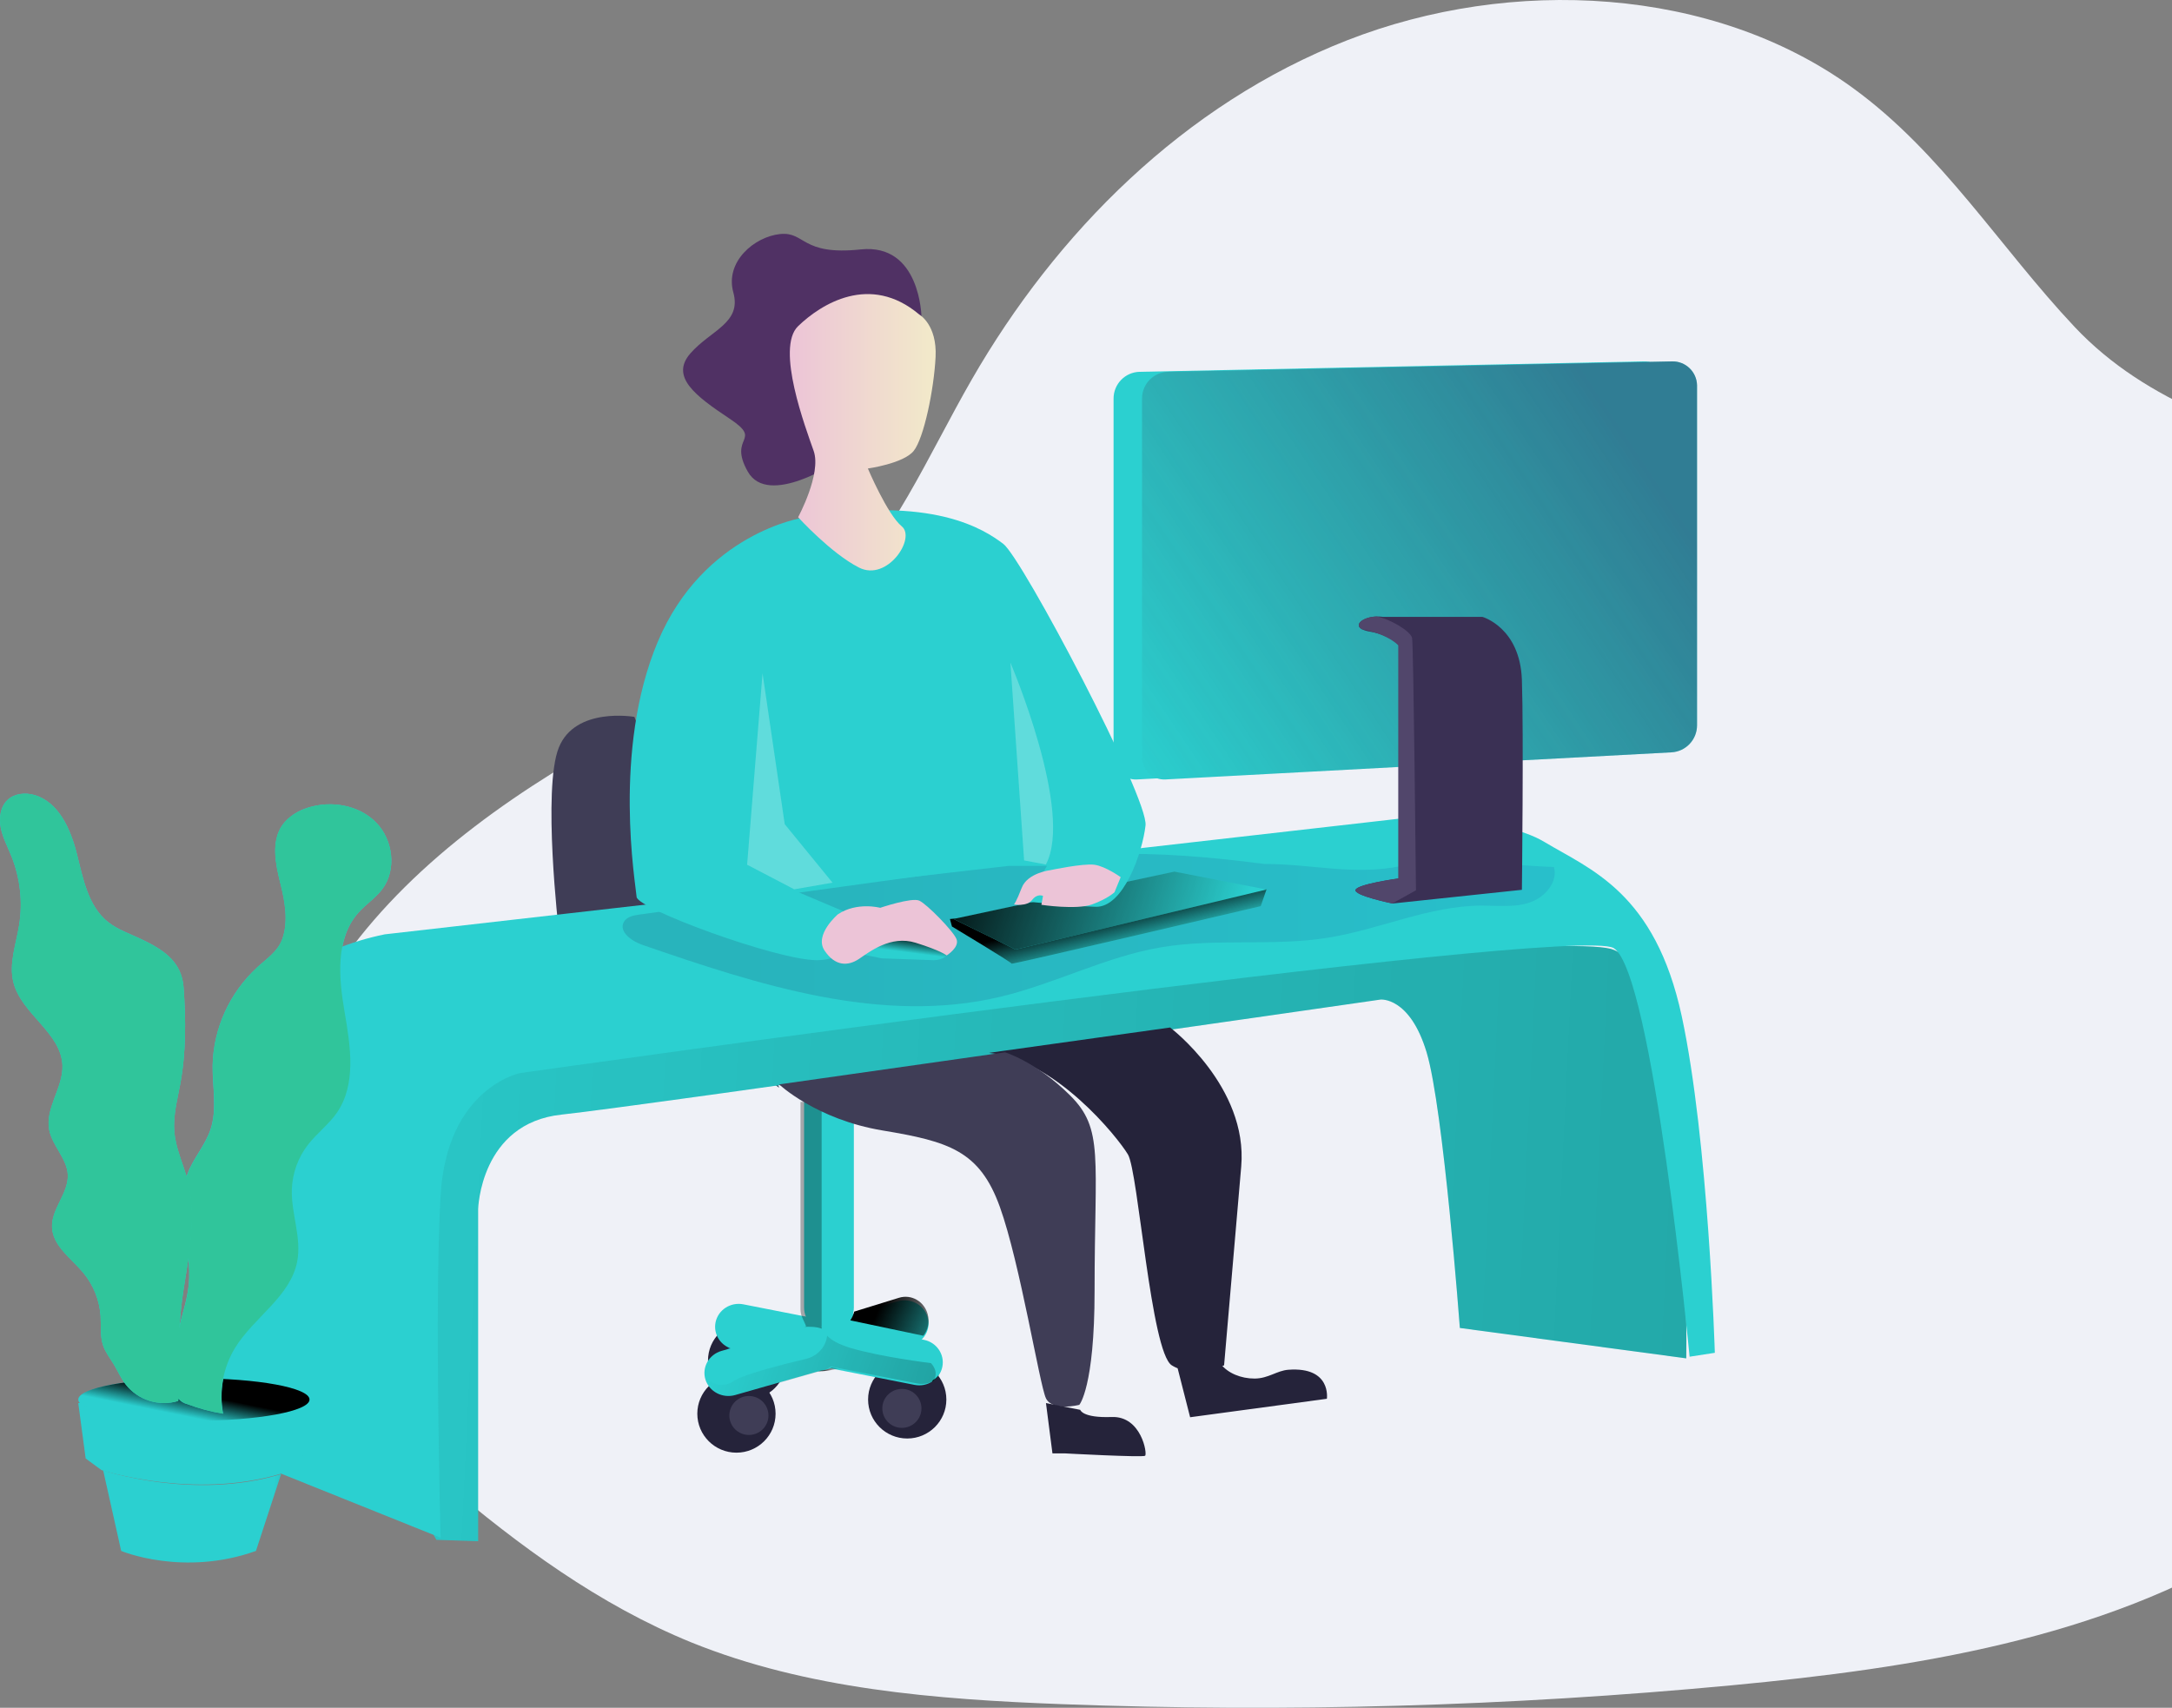 <svg width="613" height="482" viewBox="0 0 613 482" fill="none" xmlns="http://www.w3.org/2000/svg">
<rect x="0" y="0" width="613" height="482" fill="#808080" stroke="none"/>
<path d="M585.466 92.214C564.408 69.829 548.106 43.107 522.937 24.839C483.401 -3.915 426.502 -6.719 380.275 11.345C334.047 29.408 298.035 65.819 274.299 107.048C261.813 128.74 252.006 152.402 233.711 170.128C218.245 185.104 197.917 194.659 178.643 205.066C147.569 221.799 117.643 242.018 97.533 269.761C77.425 297.504 68.434 333.941 81.288 365.207C89.957 386.304 107.417 403.09 125.304 418.288C146.354 436.157 168.978 452.889 195.088 463.536C227.776 476.782 264.063 479.63 299.648 480.978C362.734 483.358 425.92 481.579 488.738 475.655C540.178 470.811 593.175 462.542 636.213 435.775C696.502 398.291 727.586 329.612 734.584 262.265C737.432 235.329 736.711 207.337 725.583 182.345C698.971 122.565 627.165 136.547 585.465 92.214H585.466Z" fill="#EFF1F7"/>
<path d="M179.047 202.334C179.047 202.334 162.379 199.387 157.71 211.003C153.041 222.619 157.71 262.736 157.71 262.736L219.896 307L179.047 202.334Z" fill="#3F3D56"/>
<path d="M257.251 379.727L232.595 386.735C229.013 387.745 225.255 385.783 224.189 382.349C223.138 378.911 225.18 375.303 228.757 374.28L253.38 367.266C256.959 366.256 260.717 368.213 261.786 371.645C262.848 375.078 260.822 378.69 257.251 379.727V379.727Z" fill="#2BD0D0"/>
<path d="M256.044 406C262.144 406 267.089 401.075 267.089 395C267.089 388.925 262.144 384 256.044 384C249.944 384 244.999 388.925 244.999 395C244.999 401.075 249.944 406 256.044 406Z" fill="#25233A"/>
<path d="M254.538 403C257.588 403 260.06 400.538 260.06 397.5C260.06 394.462 257.588 392 254.538 392C251.488 392 249.015 394.462 249.015 397.5C249.015 400.538 251.488 403 254.538 403Z" fill="#3F3D56"/>
<path d="M210.859 395C216.959 395 221.904 390.075 221.904 384C221.904 377.925 216.959 373 210.859 373C204.759 373 199.814 377.925 199.814 384C199.814 390.075 204.759 395 210.859 395Z" fill="#25233A"/>
<path d="M214.876 384.5C214.876 385.959 214.294 387.358 213.258 388.389C212.223 389.421 210.818 390 209.353 390C207.889 390 206.484 389.421 205.448 388.389C204.413 387.358 203.831 385.959 203.831 384.5C203.831 383.041 204.413 381.642 205.448 380.611C206.484 379.579 207.889 379 209.353 379C210.818 379 212.223 379.579 213.258 380.611C214.294 381.642 214.876 383.041 214.876 384.5V384.5Z" fill="url(#paint0_linear_607_3)"/>
<path d="M207.847 410C213.947 410 218.892 405.075 218.892 399C218.892 392.925 213.947 388 207.847 388C201.747 388 196.802 392.925 196.802 399C196.802 405.075 201.747 410 207.847 410Z" fill="#25233A"/>
<path d="M216.884 399.5C216.884 400.959 216.302 402.358 215.267 403.389C214.231 404.421 212.826 405 211.362 405C209.897 405 208.492 404.421 207.457 403.389C206.421 402.358 205.839 400.959 205.839 399.5C205.839 398.041 206.421 396.642 207.457 395.611C208.492 394.579 209.897 394 211.362 394C212.826 394 214.231 394.579 215.267 395.611C216.302 396.642 216.884 398.041 216.884 399.5Z" fill="#3F3D56"/>
<path d="M258.137 390.874L207.142 380.828C203.554 380.111 201.234 376.698 201.953 373.192C202.688 369.692 206.18 367.428 209.77 368.126L260.765 378.153C264.354 378.87 266.673 382.283 265.954 385.79C265.228 389.297 261.733 391.571 258.137 390.874V390.874Z" fill="#2BD0D0"/>
<path d="M226.925 310H240.982V369C240.982 372.866 237.837 376 233.957 376C232.093 375.999 230.306 375.261 228.989 373.949C227.672 372.636 226.932 370.856 226.932 369V310H226.925Z" fill="#2BD0D0"/>
<path d="M232.133 386.708L207.496 393.733C203.913 394.747 200.152 392.784 199.087 389.345C198.035 385.905 200.078 382.295 203.653 381.271L228.291 374.266C231.869 373.256 235.624 375.214 236.693 378.647C237.736 382.082 235.699 385.681 232.133 386.707V386.708Z" fill="#2BD0D0"/>
<path d="M236.966 386.26L233.828 386.811C232.875 386.976 231.907 387.033 230.941 386.983L232.252 386.755C233.12 386.611 233.965 386.357 234.769 386L236.966 386.26Z" fill="url(#paint1_linear_607_3)"/>
<path d="M262.068 372.738C262.071 374.282 261.555 375.782 260.602 377L239.978 372.65C240.5 371.907 240.874 371.071 241.081 370.188L253.786 366.265C254.605 366.019 255.465 365.944 256.313 366.043C257.162 366.143 257.981 366.415 258.72 366.844C260.226 367.711 261.339 369.168 261.815 370.892C261.98 371.492 262.065 372.114 262.068 372.738V372.738Z" fill="url(#paint2_linear_607_3)"/>
<path opacity="0.31" d="M226.142 371.103C225.995 370.589 225.921 370.057 225.921 369.523V311H231.888V374.07C231.829 374.38 231.848 374.697 231.945 375C231.026 374.682 230.062 374.51 229.089 374.489C228.396 374.449 227.698 374.449 227.004 374.489L227.431 374.389C227.694 374.349 226.487 372.298 226.143 371.103H226.142Z" fill="url(#paint3_linear_607_3)"/>
<path opacity="0.31" d="M263.362 389.8C262.388 390.323 261.293 390.597 260.179 390.596C259.731 390.595 259.284 390.551 258.844 390.466L236.345 386.06L234.471 385.697C233.828 386.176 233.102 386.534 232.329 386.752L231.214 387.069L208.095 393.735C204.567 394.742 200.864 392.792 199.814 389.373C201.82 391.178 204.864 391.346 207.067 389.774C209.89 387.878 221.126 385.031 227.491 383.517C230.5 382.819 232.801 380.467 233.363 377.517C233.379 377.344 233.405 377.171 233.444 377C234.504 378.113 236.453 379.362 239.975 380.423C248.65 383.012 262.735 384.727 262.735 384.727C262.735 384.727 265.277 387.147 263.362 389.8V389.8Z" fill="url(#paint4_linear_607_3)"/>
<path d="M265.08 388C264.542 388.786 263.861 389.464 263.072 390C263.75 389.341 264.419 388.675 265.08 388V388Z" fill="url(#paint5_linear_607_3)"/>
<path d="M227.226 370.559C227.507 371.734 228.096 372.815 228.933 373.689C228.722 373.728 228.506 373.781 228.29 373.84L206.931 380C203.647 379.187 201.483 376.135 201.867 372.854C202.249 369.574 205.061 367.073 208.45 367C208.905 367.001 209.359 367.045 209.805 367.132L227.226 370.559V370.559Z" fill="url(#paint6_linear_607_3)"/>
<path d="M260.06 89.407C260.06 89.407 259.783 68.602 242.915 70.397C226.046 72.19 227.341 65.302 220.135 66.058C212.931 66.815 204.562 73.844 206.965 82.526C209.37 91.208 200.607 93.149 194.851 99.736C189.095 106.323 196.206 111.712 205.902 118.152C215.599 124.592 205.3 122.925 211.048 133.107C216.798 143.288 236.258 130.282 236.258 130.282L260.06 89.407Z" fill="#503164"/>
<path d="M123.166 434.601L134.944 435V341.255C134.944 341.255 135.536 317.014 158.492 314.582C181.447 312.151 389.63 282.116 389.63 282.116C389.63 282.116 397.882 281.246 402.634 297.017C407.387 312.788 412.012 374.804 412.012 374.804L475.913 383.381C475.913 383.381 477.6 273.831 454.524 267.786C431.449 261.741 129.678 292.546 129.678 292.546C129.678 292.546 107.296 408.898 123.166 434.601V434.601Z" fill="#2BD0D0"/>
<path opacity="0.197" d="M123.166 434.601L134.944 435V341.255C134.944 341.255 135.536 317.014 158.492 314.582C181.447 312.151 389.63 282.116 389.63 282.116C389.63 282.116 397.882 281.246 402.634 297.017C407.387 312.788 412.012 374.804 412.012 374.804L475.913 383.381C475.913 383.381 477.6 273.831 454.524 267.786C431.449 261.741 129.678 292.546 129.678 292.546C129.678 292.546 107.296 408.898 123.166 434.601V434.601Z" fill="url(#paint7_linear_607_3)"/>
<path d="M62.254 303.784C62.254 303.784 68.021 272.028 108.587 263.705L394.937 231.062C394.937 231.062 423.047 229.902 435.908 237.649C448.768 245.395 467.123 251.817 474.649 286.872C482.174 321.928 483.973 381.814 483.973 381.814L476.854 382.914C476.854 382.914 466.463 274.474 455.455 267.608C444.447 260.743 146.794 302.863 146.794 302.863C146.794 302.863 126.149 306.951 124.351 337.395C122.554 367.838 124.351 434 124.351 434L62.254 409.057V303.784Z" fill="#2BD0D0"/>
<path opacity="0.19" d="M356.88 243.844C342.057 241.944 327.114 240.568 312.178 241.124C300.953 241.557 289.801 243.09 278.67 244.617L180.495 258.12C178.828 258.35 176.93 258.723 176.097 260.164C174.498 262.916 178.256 265.628 181.3 266.676C213.943 277.932 248.818 289.332 282.42 281.306C297.783 277.637 312.052 270.018 327.634 267.371C343.216 264.724 359.211 267.161 374.76 264.665C389.376 262.32 403.293 255.656 418.108 255.591C422.652 255.591 427.329 256.168 431.638 254.752C435.949 253.337 439.76 249.013 438.567 244.702C424.657 244.224 409.042 241.695 395.399 244.44C381.895 247.152 370.403 243.844 356.88 243.844V243.844Z" fill="url(#paint8_linear_607_3)"/>
<path d="M268.093 259.38L268.665 261.494C268.665 261.494 285.615 271.667 285.509 271.995C285.402 272.323 355.819 255.755 355.819 255.755L357.457 251L268.093 259.38Z" fill="#2BD0D0"/>
<path d="M268.093 259.38L268.665 261.494C268.665 261.494 285.615 271.667 285.509 271.995C285.402 272.323 355.819 255.755 355.819 255.755L357.457 251L268.093 259.38Z" fill="url(#paint9_linear_607_3)"/>
<path d="M269.097 259.364L331.458 246L357.457 251.054L286.61 268L269.097 259.364Z" fill="#2BD0D0"/>
<path d="M269.097 259.364L331.458 246L357.457 251.054L286.61 268L269.097 259.364Z" fill="url(#paint10_linear_607_3)"/>
<path d="M248.846 270.484L263.362 270.996C263.362 270.996 267.049 271.224 268.001 268.279C268.955 265.334 262.087 259.119 261.352 259.002C260.616 258.884 241.511 264.222 244.266 269.558L248.846 270.484Z" fill="#2BD0D0"/>
<path d="M248.846 270.484L263.362 270.996C263.362 270.996 267.049 271.224 268.001 268.279C268.955 265.334 262.087 259.119 261.352 259.002C260.616 258.884 241.511 264.222 244.266 269.558L248.846 270.484Z" fill="url(#paint11_linear_607_3)"/>
<path d="M79.323 416.056L72.236 437.733C51.68 445.084 34.201 437.733 34.201 437.733L29.119 415C29.119 415 54.758 423.56 79.323 416.056Z" fill="#2BD0D0"/>
<path d="M79.323 416.056L72.236 437.733C51.68 445.084 34.201 437.733 34.201 437.733L29.119 415C29.119 415 54.758 423.56 79.323 416.056Z" fill="url(#paint12_linear_607_3)"/>
<path d="M87.356 396L85.063 412.943L79.253 415.951C54.504 423.371 28.632 414.913 28.632 414.913L24.17 411.63L22.09 396H87.356Z" fill="#2BD0D0"/>
<path d="M87.356 396L85.063 412.943L79.253 415.951C54.504 423.371 28.632 414.913 28.632 414.913L24.17 411.63L22.09 396H87.356Z" fill="url(#paint13_linear_607_3)"/>
<path d="M54.723 401C72.746 401 87.356 398.314 87.356 395C87.356 391.686 72.746 389 54.723 389C36.7 389 22.09 391.686 22.09 395C22.09 398.314 36.7 401 54.723 401Z" fill="#2BD0D0"/>
<path d="M54.723 401C72.746 401 87.356 398.314 87.356 395C87.356 391.686 72.746 389 54.723 389C36.7 389 22.09 391.686 22.09 395C22.09 398.314 36.7 401 54.723 401Z" fill="url(#paint14_linear_607_3)"/>
<path d="M39.803 265.03C36.608 263.515 33.173 262.372 30.409 260.16C24.839 255.66 23.427 247.912 21.683 240.962C19.94 234.011 16.566 226.369 9.69 224.375C7.118 223.638 4.101 223.93 2.145 225.765C0.083 227.698 -0.335 230.875 0.229 233.679C0.792 236.483 2.165 238.995 3.226 241.653C5.704 247.831 6.457 254.561 5.407 261.13C4.538 266.519 2.463 271.981 3.795 277.264C6.057 286.228 17.321 291.484 17.632 300.721C17.845 306.954 12.727 312.722 13.887 318.856C14.742 323.394 18.912 326.936 19.138 331.548C19.389 336.778 14.457 341.203 14.696 346.433C14.934 351.663 20.145 355.158 23.547 359.272C26.401 362.733 28.096 366.997 28.394 371.465C28.572 374.256 28.214 377.147 29.123 379.792C29.785 381.725 31.111 383.367 32.139 385.108C33.274 386.988 34.128 389.022 35.494 390.763C37.203 392.929 39.528 394.532 42.165 395.362C44.803 396.191 47.631 396.21 50.279 395.414C51.333 388.464 50.411 381.374 50.704 374.349C51.28 360.74 56.418 347.025 53.13 333.814C51.924 328.97 49.603 324.371 49.191 319.401C48.827 314.961 50.007 310.563 50.829 306.184C52.526 297.14 52.5 287.79 51.803 278.646C51.254 271.39 46.162 268.047 39.804 265.03H39.803Z" fill="#2BD0D0"/>
<path d="M59.997 300.767C59.943 306.829 61.332 313.097 59.382 318.852C57.906 323.214 54.661 326.786 52.985 331.075C49.119 340.974 54.32 352.075 53.259 362.645C52.817 366.999 51.315 371.182 50.367 375.458C49.19 380.871 48.901 386.438 49.513 391.943C49.451 392.946 49.754 393.937 50.368 394.735C50.981 395.533 51.863 396.083 52.851 396.285C56.123 397.526 59.513 398.436 62.968 399C61.8 392.591 63.03 385.977 66.427 380.41C71.722 371.78 82.012 365.964 83.928 356.051C85.223 349.339 82.206 342.527 82.42 335.696C82.574 331.149 84.147 326.763 86.92 323.148C89.41 319.921 92.783 317.425 95.101 314.078C100.669 306.012 98.933 295.23 97.278 285.584C95.621 275.937 94.66 264.836 101.204 257.527C103.274 255.217 105.971 253.483 107.848 251.014C112.028 245.51 110.972 237.031 106.111 232.112C101.251 227.192 93.424 225.832 86.814 227.996C84.026 228.812 81.565 230.476 79.775 232.756C76.437 237.47 77.772 243.91 79.188 249.513C80.423 254.38 81.418 259.996 79.729 264.903C78.467 268.554 75.268 270.533 72.55 273.075C68.699 276.616 65.603 280.893 63.446 285.65C61.29 290.408 60.117 295.549 59.997 300.767V300.767Z" fill="#2BD0D0"/>
<path d="M53.279 354.522C52.337 361.115 50.978 367.761 50.699 374.373V375.038C50.684 375.202 50.647 375.363 50.587 375.517C49.411 380.935 49.117 386.507 49.718 392.018C49.754 392.911 49.98 393.786 50.38 394.584C50.348 394.863 50.308 395.135 50.269 395.414C47.62 396.21 44.791 396.192 42.153 395.362C39.514 394.532 37.188 392.929 35.479 390.762C34.153 389.021 33.257 386.987 32.123 385.107C31.062 383.359 29.768 381.717 29.106 379.79C28.197 377.131 28.555 374.254 28.376 371.463C28.078 366.993 26.383 362.729 23.528 359.267C20.125 355.18 14.906 351.751 14.674 346.434C14.442 341.117 19.369 336.778 19.117 331.547C18.892 326.935 14.72 323.393 13.866 318.854C12.704 312.719 17.844 306.951 17.612 300.717C17.301 291.479 6.033 286.222 3.77 277.257C2.445 271.973 4.514 266.51 5.382 261.121C6.437 254.559 5.693 247.836 3.227 241.661C2.166 239.003 0.793 236.498 0.229 233.686C-0.334 230.876 0.083 227.705 2.146 225.764C4.136 223.93 7.12 223.638 9.694 224.375C16.578 226.369 19.939 234.039 21.691 240.99C23.442 247.942 24.847 255.684 30.418 260.19C33.171 262.417 36.619 263.546 39.816 265.062C46.182 268.079 51.276 271.422 51.82 278.612C52.483 287.757 52.543 297.108 50.846 306.153C50.023 310.533 48.856 314.933 49.208 319.372C49.559 323.812 51.489 328.012 52.749 332.318C52.889 332.803 53.027 333.295 53.147 333.787C54.819 340.626 54.281 347.544 53.279 354.522V354.522Z" fill="#30C59B"/>
<path d="M49.922 394C49.618 393.204 49.448 392.363 49.417 391.512C48.986 386.152 49.201 380.732 50.057 375.465C50.08 375.31 50.109 375.155 50.137 375C49.966 381.346 50.513 387.744 49.922 394V394Z" fill="url(#paint15_linear_607_3)"/>
<path d="M107.833 251.014C105.954 253.484 103.252 255.216 101.178 257.527C94.625 264.83 95.588 275.937 97.246 285.584C98.904 295.23 100.643 306.012 95.066 314.079C92.746 317.399 89.368 319.921 86.873 323.148C84.096 326.762 82.52 331.148 82.365 335.696C82.152 342.527 85.174 349.339 83.877 356.051C81.958 365.964 71.652 371.793 66.348 380.411C62.96 385.981 61.737 392.593 62.91 399C59.459 398.436 56.073 397.526 52.805 396.285C51.912 396.022 51.102 395.534 50.452 394.87C50.359 394.762 50.276 394.647 50.204 394.525C49.789 393.735 49.55 392.865 49.502 391.975C48.9 386.469 49.2 380.902 50.391 375.491C50.425 375.331 50.465 375.172 50.505 375.013C51.455 370.903 52.859 366.873 53.287 362.677C53.515 359.957 53.461 357.22 53.127 354.511C54.137 347.54 54.678 340.629 52.973 333.843C52.852 333.353 52.712 332.861 52.571 332.376C52.699 331.951 52.845 331.526 53.013 331.108C54.692 326.819 57.942 323.248 59.419 318.885C61.366 313.129 59.981 306.862 60.035 300.8C60.122 290.33 64.877 280.22 72.514 273.075C75.236 270.533 78.44 268.555 79.704 264.903C81.396 259.996 80.373 254.38 79.162 249.513C77.738 243.91 76.386 237.47 79.751 232.756C81.423 230.419 84.059 228.899 86.8 227.996C93.394 225.831 101.266 227.192 106.128 232.112C110.989 237.032 112.02 245.542 107.833 251.014V251.014Z" fill="#30C59B"/>
<path d="M226.496 146.146C226.496 146.146 198.566 150.446 185.646 181.123C172.726 211.8 179.445 249.806 179.671 253.15C179.896 256.494 219.26 271 230.513 271C241.767 271 244.11 259.771 244.11 259.771L224.226 251.338L284.642 244.389H295.491L289.515 254.421C289.515 254.421 301.306 255.651 309.187 255.932C317.068 256.213 322.419 240.692 323.302 232.973C324.186 225.256 288.493 157.515 283.161 153.503C277.83 149.49 263.364 139.686 226.496 146.146V146.146Z" fill="#2BD0D0"/>
<path d="M259.45 88.776C259.45 88.776 264.502 91.606 264.048 100.761C263.593 109.916 260.745 123.693 257.87 127.261C254.994 130.831 244.937 132.229 244.937 132.229C244.937 132.229 250.424 145.206 254.506 148.555C258.589 151.904 250.404 164.242 242.442 160.194C234.482 156.145 225.252 145.978 225.252 145.978C225.252 145.978 231.891 133.733 229.646 127.288C227.402 120.843 218.83 98.224 225.252 92.046C231.674 85.866 245.521 77.011 259.45 88.776V88.776Z" fill="url(#paint16_linear_607_3)"/>
<path opacity="0.25" d="M215.211 190L210.86 244.055L224.152 251L234.958 249.122L221.475 232.618L215.211 190ZM285.163 187C285.163 187 303.145 229.077 295.173 244L289.032 242.84L285.163 187Z" fill="white"/>
<path d="M236.486 258.045C236.486 258.045 229.692 263.82 232.725 268.312C235.757 272.803 239.377 272.675 242.395 270.667C245.413 268.658 251.343 263.891 258.406 266.079C265.47 268.267 267.186 269.659 267.186 269.659C267.186 269.659 270.906 267.343 269.941 265.02C268.976 262.697 261.587 255.17 259.447 254.195C257.306 253.22 248.419 256.216 248.419 256.216C248.419 256.216 241.889 254.458 236.486 258.046V258.045Z" fill="url(#paint17_linear_607_3)"/>
<path d="M296.399 245.598C296.399 245.598 289.988 246.357 288.368 250.555C286.749 254.753 286.166 255.265 286.166 255.265C286.166 255.265 289.787 255.955 291.293 254.001C292.799 252.047 294.365 252.868 294.365 252.868L293.916 255.375C293.916 255.375 303.754 256.852 308.198 255.265C312.641 253.676 314.549 251.812 314.549 251.812L316.289 247.572C316.289 247.572 312.092 244.542 308.927 244.072C305.762 243.602 296.399 245.598 296.399 245.598V245.598Z" fill="url(#paint18_linear_607_3)"/>
<path d="M330.239 290C330.239 290 352.263 306.687 350.305 329.259C348.348 351.831 345.472 385.346 345.472 385.346C345.472 385.346 336.59 389.068 330.705 385.346C324.819 381.624 321.255 330.696 318.339 325.833C315.424 320.969 297.881 299.043 279.138 297.154L330.239 290Z" fill="#25233A"/>
<path d="M219.896 306.058C219.896 306.058 230.383 315.953 249.077 319.06C267.773 322.167 276.486 324.76 282.199 340.665C287.913 356.57 293.393 390.802 295.187 394.628C296.981 398.454 304.608 396.502 304.608 396.502C304.608 396.502 308.921 391.607 308.921 364.388C308.921 326.442 311.587 318.664 301.98 309.132C292.373 299.599 283.633 297 283.633 297L219.896 306.058Z" fill="#3F3D56"/>
<path d="M295.203 396L297.031 410.197H300.453C300.453 410.197 322.491 411.384 323.181 410.872C323.872 410.359 322.12 399.629 313.771 399.932C305.421 400.236 304.874 397.909 304.874 397.909L295.203 396ZM332.355 386.156L335.887 400L374.482 394.788C374.482 394.788 375.84 385.695 363.614 386.597C360.387 386.831 357.983 389.062 354.104 389.082C350.226 389.102 346.511 387.539 344.555 385L332.355 386.156Z" fill="#25233A"/>
<path d="M463.694 212.337L320.869 219.991C317.415 220.172 314.467 217.521 314.281 214.065V112.473C314.284 108.372 317.561 105.025 321.659 104.938L463.9 102.001C464.804 101.983 465.703 102.143 466.545 102.472C467.387 102.801 468.155 103.292 468.806 103.918C470.124 105.185 470.884 106.921 470.92 108.745V204.716C470.915 208.772 467.743 212.118 463.694 212.337V212.337Z" fill="#2BD0D0"/>
<path d="M471.727 212.337L328.895 219.992C325.44 220.169 322.496 217.514 322.314 214.058V112.473C322.31 108.371 325.587 105.021 329.686 104.938L471.946 102.001C475.738 101.931 478.872 104.944 478.952 108.739V204.716C478.947 208.773 475.775 212.119 471.727 212.337V212.337Z" fill="#2BD0D0"/>
<path d="M471.727 212.337L328.895 219.992C325.44 220.169 322.496 217.514 322.314 214.058V112.473C322.31 108.371 325.587 105.021 329.686 104.938L471.946 102.001C475.738 101.931 478.872 104.944 478.952 108.739V204.716C478.947 208.773 475.775 212.119 471.727 212.337V212.337Z" fill="url(#paint19_linear_607_3)"/>
<path d="M429.524 251.138L393.08 255C393.08 255 381.982 252.77 382.582 251.138C383.184 249.505 394.788 247.933 394.788 247.933V182.129C394.688 181.983 393.16 180.045 388.975 178.81C388.165 178.571 387.341 178.38 386.506 178.24C385.79 178.136 385.092 177.925 384.438 177.616C381.949 176.336 384.699 174.106 388.562 174.006C389.167 173.985 389.773 174.02 390.371 174.112H418.398C418.398 174.112 429.01 177.085 429.524 191.923C430.037 206.762 429.524 251.138 429.524 251.138V251.138Z" fill="#3A3054"/>
<path d="M399.629 251.277L392.924 255C392.924 255 381.991 252.77 382.582 251.137C383.175 249.505 394.627 247.932 394.627 247.932V182.123C394.488 181.971 392.812 180.225 388.9 178.805C387.445 178.288 385.95 177.888 384.43 177.61C381.978 176.33 384.686 174.1 388.493 174C391.734 174.445 398.117 178.028 398.531 180.073C398.945 182.117 399.629 251.277 399.629 251.277V251.277Z" fill="#51466B"/>
<path d="M264.076 389C263.192 390.001 262.781 390.37 263.303 389.547C263.574 389.388 263.832 389.205 264.076 389Z" fill="url(#paint20_linear_607_3)"/>
<defs>
<linearGradient id="paint0_linear_607_3" x1="203.831" y1="384.5" x2="214.876" y2="384.5" gradientUnits="userSpaceOnUse">
<stop stop-color="#183866"/>
<stop offset="1" stop-color="#1A7FC1"/>
</linearGradient>
<linearGradient id="paint1_linear_607_3" x1="230.933" y1="386.501" x2="236.966" y2="386.501" gradientUnits="userSpaceOnUse">
<stop/>
<stop offset="0.99" stop-opacity="0"/>
</linearGradient>
<linearGradient id="paint2_linear_607_3" x1="278.873" y1="303.741" x2="304.512" y2="315.781" gradientUnits="userSpaceOnUse">
<stop/>
<stop offset="0.99" stop-opacity="0"/>
</linearGradient>
<linearGradient id="paint3_linear_607_3" x1="229.471" y1="145.881" x2="225.947" y2="144.918" gradientUnits="userSpaceOnUse">
<stop/>
<stop offset="0.99" stop-opacity="0"/>
</linearGradient>
<linearGradient id="paint4_linear_607_3" x1="300.127" y1="366.244" x2="213.616" y2="337.868" gradientUnits="userSpaceOnUse">
<stop/>
<stop offset="0.99" stop-opacity="0"/>
</linearGradient>
<linearGradient id="paint5_linear_607_3" x1="310.487" y1="56.302" x2="306.506" y2="55.04" gradientUnits="userSpaceOnUse">
<stop/>
<stop offset="0.99" stop-opacity="0"/>
</linearGradient>
<linearGradient id="paint6_linear_607_3" x1="267.265" y1="311.613" x2="239.421" y2="319.046" gradientUnits="userSpaceOnUse">
<stop/>
<stop offset="0.99" stop-opacity="0"/>
</linearGradient>
<linearGradient id="paint7_linear_607_3" x1="500.495" y1="304.803" x2="-9.995" y2="280.128" gradientUnits="userSpaceOnUse">
<stop/>
<stop offset="1" stop-opacity="0"/>
</linearGradient>
<linearGradient id="paint8_linear_607_3" x1="212.99" y1="223.225" x2="476.06" y2="223.225" gradientUnits="userSpaceOnUse">
<stop stop-color="#183866"/>
<stop offset="1" stop-color="#1A7FC1"/>
</linearGradient>
<linearGradient id="paint9_linear_607_3" x1="304.184" y1="259.298" x2="307.331" y2="271.579" gradientUnits="userSpaceOnUse">
<stop/>
<stop offset="0.99" stop-opacity="0"/>
</linearGradient>
<linearGradient id="paint10_linear_607_3" x1="258.025" y1="255.883" x2="343.643" y2="283.391" gradientUnits="userSpaceOnUse">
<stop/>
<stop offset="0.99" stop-opacity="0"/>
</linearGradient>
<linearGradient id="paint11_linear_607_3" x1="256.935" y1="264.073" x2="256.309" y2="268.902" gradientUnits="userSpaceOnUse">
<stop/>
<stop offset="0.99" stop-opacity="0"/>
</linearGradient>
<linearGradient id="paint12_linear_607_3" x1="124.972" y1="328.356" x2="80.454" y2="326.63" gradientUnits="userSpaceOnUse">
<stop/>
<stop offset="0.99" stop-opacity="0"/>
</linearGradient>
<linearGradient id="paint13_linear_607_3" x1="132.114" y1="366.963" x2="94.919" y2="365.686" gradientUnits="userSpaceOnUse">
<stop/>
<stop offset="0.99" stop-opacity="0"/>
</linearGradient>
<linearGradient id="paint14_linear_607_3" x1="59.284" y1="394.234" x2="57.938" y2="400.918" gradientUnits="userSpaceOnUse">
<stop/>
<stop offset="0.99" stop-opacity="0"/>
</linearGradient>
<linearGradient id="paint15_linear_607_3" x1="49.784" y1="95.022" x2="46.688" y2="114.162" gradientUnits="userSpaceOnUse">
<stop/>
<stop offset="0.99" stop-opacity="0"/>
</linearGradient>
<linearGradient id="paint16_linear_607_3" x1="222.892" y1="121.995" x2="264.075" y2="121.995" gradientUnits="userSpaceOnUse">
<stop stop-color="#ECC4D7"/>
<stop offset="0.42" stop-color="#EFD4D1"/>
<stop offset="1" stop-color="#F2EAC9"/>
</linearGradient>
<linearGradient id="paint17_linear_607_3" x1="269.732" y1="224.608" x2="307.887" y2="224.608" gradientUnits="userSpaceOnUse">
<stop stop-color="#ECC4D7"/>
<stop offset="0.42" stop-color="#EFD4D1"/>
<stop offset="1" stop-color="#F2EAC9"/>
</linearGradient>
<linearGradient id="paint18_linear_607_3" x1="323.611" y1="233.853" x2="353.734" y2="233.853" gradientUnits="userSpaceOnUse">
<stop stop-color="#ECC4D7"/>
<stop offset="0.42" stop-color="#EFD4D1"/>
<stop offset="1" stop-color="#F2EAC9"/>
</linearGradient>
<linearGradient id="paint19_linear_607_3" x1="524.205" y1="220.425" x2="381.902" y2="315.451" gradientUnits="userSpaceOnUse">
<stop stop-color="#362958" stop-opacity="0.501"/>
<stop offset="1" stop-color="#34313D" stop-opacity="0"/>
</linearGradient>
<linearGradient id="paint20_linear_607_3" x1="303.127" y1="46.894" x2="301.958" y2="46.46" gradientUnits="userSpaceOnUse">
<stop/>
<stop offset="0.99" stop-opacity="0"/>
</linearGradient>
</defs>
</svg>
